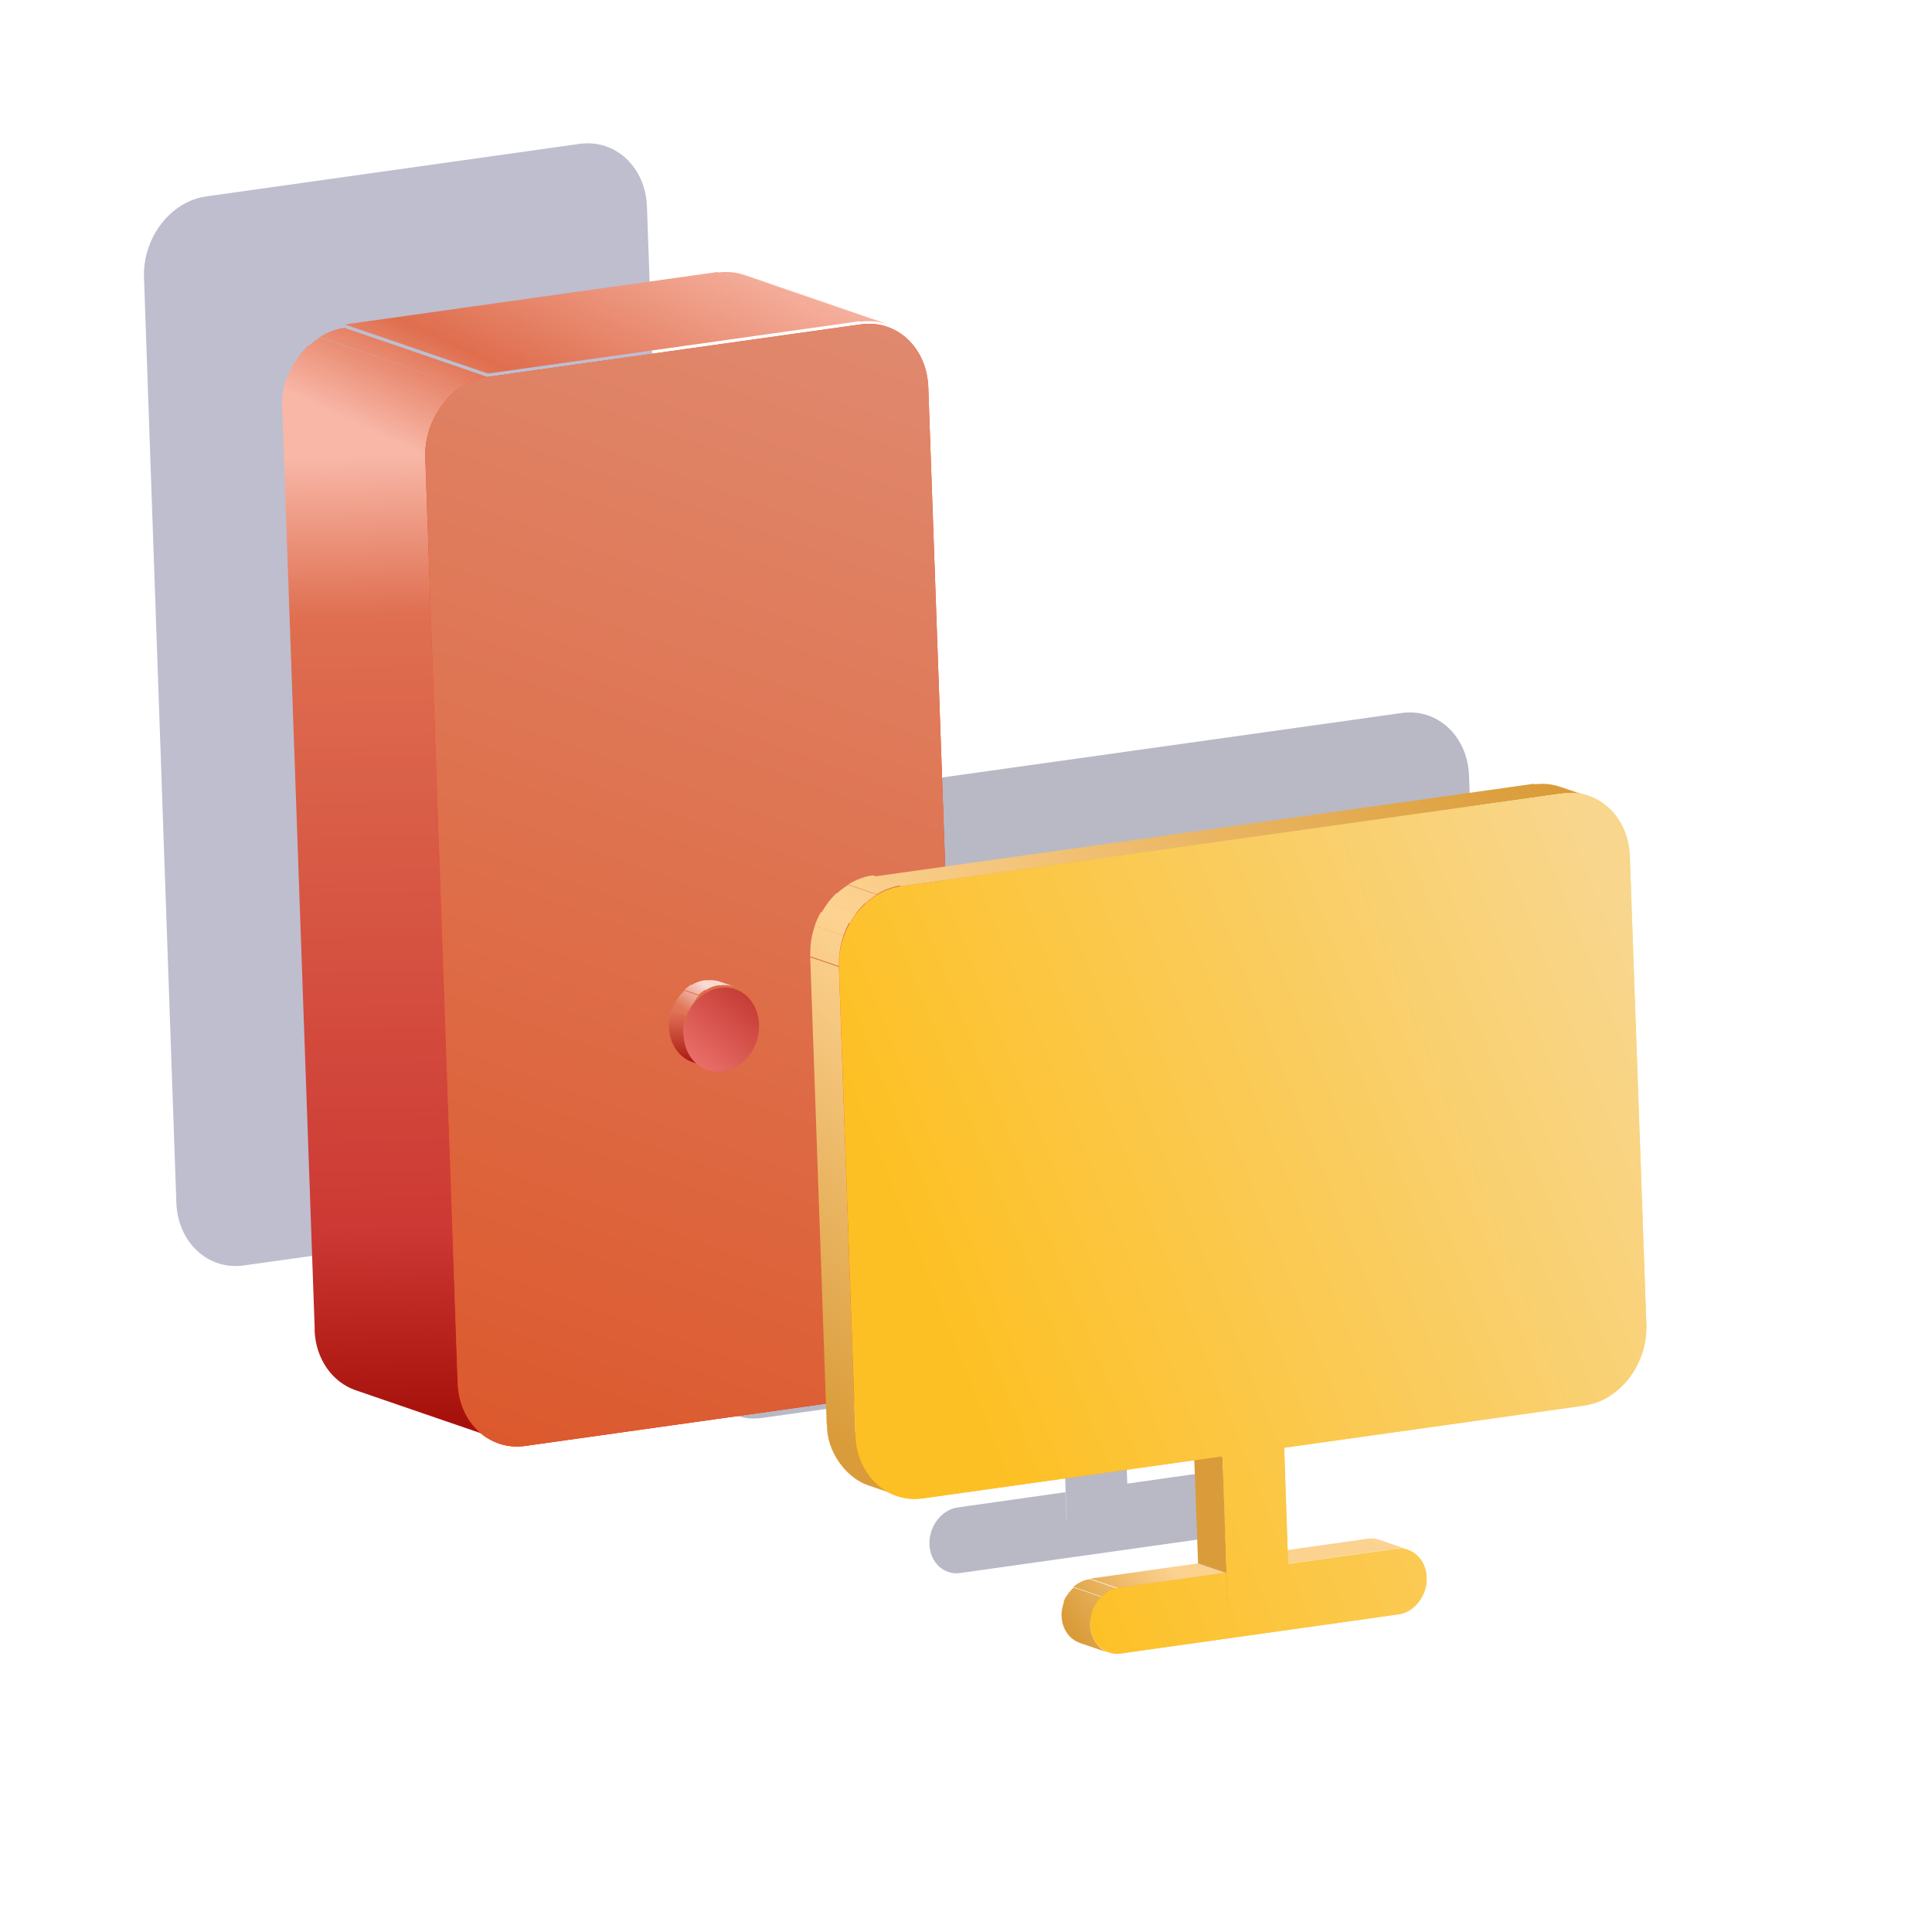 <svg width="70" height="70" viewBox="0 0 70 70" fill="none" xmlns="http://www.w3.org/2000/svg">
<g filter="url(#filter0_f_273_7501)">
<path d="M20.988 5.214C22.292 5.026 23.397 6.054 23.441 7.501L24.623 40.997C24.679 42.445 23.662 43.771 22.358 43.948L8.842 45.849C7.538 46.037 6.433 45.009 6.389 43.561L5.218 10.065C5.162 8.618 6.179 7.291 7.483 7.115L20.988 5.214Z" fill="#26255F" fill-opacity="0.3"/>
</g>
<g filter="url(#filter1_f_273_7501)">
<path fill-rule="evenodd" clip-rule="evenodd" d="M53.227 28.122C53.183 26.674 52.078 25.647 50.774 25.835L26.837 29.194C25.533 29.371 24.516 30.697 24.571 32.145L25.168 49.086C25.212 50.534 26.317 51.562 27.622 51.374L38.467 49.85L38.468 49.885L38.612 54.107L38.645 54.969C38.647 55.016 38.651 55.063 38.658 55.108C38.647 55.05 38.64 54.989 38.637 54.926L38.604 54.064L34.703 54.617C34.117 54.694 33.653 55.302 33.675 55.954C33.697 56.606 34.195 57.081 34.791 56.993L44.837 55.578C45.423 55.501 45.887 54.893 45.865 54.241C45.843 53.589 45.345 53.114 44.748 53.202L40.843 53.754L40.7 49.576L40.705 49.496L40.706 49.539L51.558 48.014C52.862 47.837 53.879 46.511 53.824 45.064L53.227 28.122Z" fill="#17173E" fill-opacity="0.3"/>
</g>
<path fill-rule="evenodd" clip-rule="evenodd" d="M16.585 50.038L16.589 50.039L15.418 16.543L10.224 14.764L11.403 48.175L11.397 48.173C11.43 49.245 12.049 50.085 12.889 50.372L18.068 52.15C17.253 51.869 16.657 51.067 16.585 50.038Z" fill="url(#paint0_linear_273_7501)"/>
<path fill-rule="evenodd" clip-rule="evenodd" d="M12.495 11.756L17.678 13.535L31.137 11.64L31.183 11.656C31.504 11.612 31.813 11.645 32.089 11.723L26.906 9.943C26.633 9.859 26.349 9.835 26.046 9.871L25.999 9.855L12.495 11.756ZM32.085 11.698L26.902 9.919C26.913 9.924 26.922 9.927 26.93 9.93L26.93 9.93L26.93 9.93C26.938 9.932 26.946 9.935 26.957 9.941L32.106 11.708C32.12 11.715 32.133 11.72 32.14 11.72L32.106 11.708C32.099 11.705 32.092 11.701 32.085 11.698ZM15.406 16.592L10.212 14.813C10.201 14.426 10.256 14.05 10.378 13.708L10.89 13.874L10.39 13.702C10.445 13.536 10.523 13.371 10.611 13.216L10.623 13.22C10.695 13.1 10.776 12.98 10.856 12.87L11.764 13.181L10.85 12.866C10.949 12.745 11.048 12.634 11.159 12.524L11.185 12.533C11.313 12.416 11.443 12.319 11.593 12.223L16.776 14.002C16.621 14.102 16.488 14.201 16.356 14.323L16.331 14.315L16.328 14.319L16.328 14.319L16.328 14.319C16.232 14.425 16.128 14.541 16.044 14.656L16.036 14.654L15.995 14.715C15.922 14.823 15.851 14.927 15.796 15.047L15.77 15.038C15.706 15.155 15.648 15.278 15.601 15.401L15.627 15.41C15.517 15.763 15.384 16.216 15.406 16.592ZM11.583 12.209L16.777 13.999C17.042 13.822 17.352 13.711 17.661 13.656L12.478 11.877C12.158 11.921 11.859 12.043 11.583 12.209Z" fill="url(#paint1_linear_273_7501)"/>
<g style="mix-blend-mode:lighten" filter="url(#filter2_f_273_7501)">
<path d="M31.18 11.753C32.484 11.566 33.589 12.593 33.634 14.041L34.816 47.537C34.871 48.984 33.855 50.311 32.551 50.487L19.035 52.388C17.731 52.576 16.626 51.548 16.582 50.101L15.41 16.605C15.355 15.157 16.372 13.831 17.676 13.654L31.18 11.753Z" fill="url(#paint2_linear_273_7501)"/>
</g>
<path d="M31.18 11.753C32.484 11.566 33.589 12.593 33.634 14.041L34.816 47.537C34.871 48.984 33.855 50.311 32.551 50.487L19.035 52.388C17.731 52.576 16.626 51.548 16.582 50.101L15.41 16.605C15.355 15.157 16.372 13.831 17.676 13.654L31.18 11.753Z" fill="url(#paint3_linear_273_7501)"/>
<path d="M26.081 35.7L25.562 35.523C25.75 35.501 25.927 35.512 26.081 35.568L26.601 35.744C26.435 35.689 26.258 35.678 26.081 35.7Z" fill="#F9DAD4"/>
<path d="M26.602 35.744L26.083 35.567C26.094 35.567 26.105 35.578 26.116 35.578L26.635 35.755C26.624 35.744 26.613 35.744 26.602 35.744Z" fill="#FDB7A9"/>
<path d="M25.619 38.667L25.099 38.49C24.613 38.324 24.259 37.838 24.237 37.219C24.226 36.998 24.259 36.777 24.337 36.578L24.856 36.755C24.79 36.954 24.745 37.175 24.757 37.396C24.779 38.004 25.132 38.49 25.619 38.667Z" fill="url(#paint4_linear_273_7501)"/>
<path fill-rule="evenodd" clip-rule="evenodd" d="M25.532 35.869L25.556 35.877C25.711 35.778 25.887 35.712 26.075 35.69L25.556 35.513C25.378 35.534 25.21 35.594 25.062 35.685L25.038 35.677C24.95 35.732 24.873 35.798 24.796 35.864L25.314 36.041C25.384 35.971 25.454 35.919 25.532 35.869ZM24.69 36.009C24.723 35.971 24.757 35.933 24.795 35.895L25.314 36.072C25.281 36.105 25.251 36.137 25.222 36.17L25.233 36.169C25.219 36.193 25.179 36.254 25.129 36.327C25.026 36.483 24.882 36.697 24.86 36.765L24.34 36.588C24.373 36.489 24.415 36.367 24.46 36.279L24.48 36.276C24.532 36.194 24.633 36.064 24.683 36.005L24.69 36.009Z" fill="url(#paint5_linear_273_7501)"/>
<path d="M26.085 35.79C26.837 35.679 27.478 36.276 27.5 37.116C27.533 37.956 26.936 38.719 26.185 38.818C25.433 38.929 24.792 38.332 24.77 37.492C24.748 36.652 25.334 35.901 26.085 35.79Z" fill="url(#paint6_linear_273_7501)"/>
<path fill-rule="evenodd" clip-rule="evenodd" d="M49.54 55.753L50.579 56.107C50.723 56.084 50.867 56.107 50.988 56.14L49.949 55.786C49.828 55.742 49.684 55.731 49.54 55.753ZM49.973 55.786L50.99 56.132C51.002 56.132 51.013 56.143 51.013 56.143L49.974 55.789C49.974 55.788 49.974 55.787 49.973 55.786ZM49.973 55.786C49.971 55.778 49.961 55.778 49.952 55.778H49.952L49.973 55.786Z" fill="#FCD290"/>
<path d="M46.716 57.531L45.677 57.178L45.644 56.316L46.683 56.669L46.716 57.531Z" fill="#838383"/>
<path d="M46.683 56.657L45.644 56.303L49.545 55.751L50.584 56.105L46.683 56.657Z" fill="#FCD290"/>
<path d="M45.784 58.769L44.745 58.416C44.878 58.394 45 58.349 45.11 58.283L46.149 58.637C46.038 58.703 45.906 58.747 45.784 58.769Z" fill="#9E9E9E"/>
<path d="M46.146 58.687L45.107 58.334C45.162 58.3 45.228 58.256 45.273 58.201L46.312 58.555C46.256 58.599 46.201 58.643 46.146 58.687Z" fill="#999999"/>
<path d="M46.314 58.498L45.275 58.144C45.319 58.1 45.363 58.056 45.407 58.001L46.446 58.354C46.402 58.41 46.358 58.454 46.314 58.498Z" fill="#949494"/>
<path d="M46.447 58.363L45.409 58.01C45.442 57.965 45.486 57.91 45.508 57.855L46.547 58.209C46.514 58.264 46.481 58.319 46.447 58.363Z" fill="#8F8F8F"/>
<path d="M46.543 58.243L45.504 57.89C45.538 57.824 45.571 57.757 45.593 57.691L46.632 58.045C46.609 58.111 46.576 58.177 46.543 58.243Z" fill="#8A8A8A"/>
<path d="M46.635 58.015L45.596 57.661C45.652 57.518 45.674 57.363 45.663 57.208L46.702 57.562C46.712 57.728 46.69 57.871 46.635 58.015Z" fill="#858585"/>
<path d="M45.479 58.765L44.44 58.4L44.749 58.356L45.788 58.721L45.479 58.765Z" fill="#A6A6A6"/>
<path d="M45.098 58.782L44.059 58.429C44.07 58.429 44.07 58.429 44.081 58.44L45.12 58.793C45.109 58.793 45.098 58.793 45.098 58.782Z" fill="#999999"/>
<path d="M45.116 58.8L44.077 58.447C44.188 58.48 44.32 58.491 44.442 58.48L45.481 58.834C45.359 58.845 45.227 58.834 45.116 58.8Z" fill="#9E9E9E"/>
<path d="M45.091 58.732L44.053 58.379C43.71 58.257 43.456 57.914 43.445 57.472L44.484 57.826C44.495 58.268 44.749 58.622 45.091 58.732Z" fill="#858585"/>
<path d="M44.467 57.861L43.439 57.496L43.406 56.635L44.445 56.988L44.467 57.861Z" fill="#838383"/>
<path d="M46.526 52.466L45.499 52.113L45.311 47.007L46.35 47.361L46.526 52.466Z" fill="#838383"/>
<path d="M44.446 56.993L43.408 56.639L43.253 52.417L44.292 52.782L44.446 56.993Z" fill="#DA9C3A"/>
<path d="M46.351 47.311L45.312 46.957C45.301 46.515 45.047 46.172 44.705 46.051L45.743 46.404C46.086 46.537 46.34 46.88 46.351 47.311Z" fill="#858585"/>
<path d="M45.349 46.379L44.31 46.026C44.443 46.003 44.564 46.014 44.686 46.059L45.724 46.412C45.603 46.368 45.481 46.357 45.349 46.379Z" fill="#9E9E9E"/>
<path d="M45.728 46.386L44.69 46.032C44.7 46.032 44.7 46.032 44.712 46.044L45.75 46.397C45.739 46.397 45.728 46.386 45.728 46.386Z" fill="#999999"/>
<path d="M45.044 46.412L44.005 46.059L44.303 46.014L45.342 46.379L45.044 46.412Z" fill="#A6A6A6"/>
<path d="M44.295 52.739L43.257 52.375L43.08 47.28L44.119 47.634L44.295 52.739Z" fill="#838383"/>
<path d="M44.124 47.595L43.085 47.242C43.074 47.087 43.107 46.932 43.151 46.789L44.19 47.142C44.146 47.286 44.124 47.441 44.124 47.595Z" fill="#858585"/>
<path d="M44.19 47.168L43.151 46.814C43.173 46.748 43.206 46.682 43.239 46.615L44.278 46.969C44.245 47.035 44.212 47.102 44.19 47.168Z" fill="#8A8A8A"/>
<path d="M44.278 46.969L43.239 46.615C43.272 46.56 43.306 46.505 43.339 46.461L44.377 46.814C44.344 46.858 44.311 46.914 44.278 46.969Z" fill="#8F8F8F"/>
<path d="M44.39 46.794L43.351 46.44C43.395 46.385 43.428 46.341 43.483 46.297L44.522 46.65C44.467 46.694 44.423 46.739 44.39 46.794Z" fill="#949494"/>
<path d="M44.512 46.646L43.474 46.292C43.529 46.248 43.584 46.204 43.639 46.16L44.678 46.514C44.623 46.558 44.568 46.602 44.512 46.646Z" fill="#999999"/>
<path d="M44.686 46.537L43.647 46.183C43.758 46.117 43.879 46.073 44.012 46.051L45.051 46.404C44.918 46.426 44.797 46.471 44.686 46.537Z" fill="#9E9E9E"/>
<path fill-rule="evenodd" clip-rule="evenodd" d="M40.531 57.55L39.493 57.196L43.405 56.644L44.444 56.997L40.531 57.55ZM40.175 59.885L39.136 59.531C38.749 59.399 38.473 59.023 38.462 58.537C38.452 58.388 38.498 58.2 38.545 58.051L38.537 58.048C38.559 57.971 38.592 57.894 38.636 57.827L38.645 57.83C38.677 57.768 38.719 57.716 38.761 57.663L38.761 57.663L38.765 57.665C38.807 57.612 38.85 57.56 38.903 57.518L39.942 57.871C39.928 57.886 39.913 57.899 39.9 57.912C39.859 57.95 39.823 57.985 39.798 58.026L39.794 58.025C39.752 58.078 39.71 58.141 39.678 58.194L39.669 58.191C39.637 58.239 39.612 58.294 39.592 58.349L39.622 58.36L39.617 58.375C39.562 58.528 39.49 58.73 39.5 58.89C39.523 59.366 39.799 59.752 40.175 59.885ZM39.929 57.851L38.891 57.497C38.946 57.442 39.012 57.398 39.079 57.354L39.087 57.357C39.207 57.282 39.348 57.228 39.489 57.217L40.528 57.571C40.385 57.593 40.252 57.648 40.119 57.715L40.111 57.712C40.08 57.733 40.052 57.756 40.023 57.779L40.023 57.779L40.023 57.779C39.993 57.804 39.963 57.829 39.929 57.851Z" fill="url(#paint7_linear_273_7501)"/>
<path fill-rule="evenodd" clip-rule="evenodd" d="M32.565 32.087L32.654 32.112L56.553 28.76L56.597 28.775C56.918 28.731 57.216 28.753 57.504 28.841L56.465 28.488C56.193 28.404 55.91 28.38 55.609 28.415L55.563 28.399L31.727 31.75L31.624 31.715C31.303 31.759 31.005 31.88 30.729 32.046L31.767 32.4C32.015 32.251 32.281 32.147 32.565 32.087ZM57.499 28.816L56.461 28.463C56.472 28.468 56.48 28.471 56.488 28.474C56.496 28.477 56.505 28.479 56.516 28.485L57.513 28.824C57.508 28.822 57.503 28.82 57.499 28.816ZM57.517 28.826L57.555 28.838C57.545 28.834 57.535 28.831 57.526 28.828L57.517 28.826ZM31.449 53.814L32.487 54.167C31.648 53.869 31.051 52.963 31.018 51.902L30.989 51.893L30.395 35.037L29.356 34.684L29.953 51.614L29.966 51.618C29.936 52.544 30.623 53.531 31.449 53.814ZM30.396 35.004L29.358 34.65C29.346 34.264 29.402 33.888 29.523 33.545L30.562 33.899C30.441 34.242 30.385 34.617 30.396 35.004ZM29.52 33.54L30.558 33.893C30.62 33.739 30.682 33.585 30.761 33.439L30.786 33.448C30.863 33.315 30.952 33.182 31.04 33.061L30.001 32.707C29.92 32.819 29.839 32.94 29.766 33.062L29.741 33.053C29.652 33.208 29.575 33.374 29.52 33.54ZM29.995 32.704L31.034 33.057C31.129 32.941 31.224 32.835 31.329 32.729L31.347 32.735C31.479 32.613 31.623 32.503 31.767 32.414L30.728 32.061C30.579 32.156 30.451 32.252 30.323 32.367L30.304 32.361C30.194 32.472 30.094 32.582 29.995 32.704Z" fill="url(#paint8_linear_273_7501)"/>
<g style="mix-blend-mode:lighten" filter="url(#filter3_f_273_7501)">
<path fill-rule="evenodd" clip-rule="evenodd" d="M59.054 31.037C59.01 29.589 57.905 28.561 56.601 28.749L32.664 32.109C31.36 32.286 30.344 33.612 30.399 35.059L30.996 52.001C31.04 53.448 32.145 54.476 33.449 54.288L44.295 52.764L44.439 56.985L44.472 57.847C44.484 58.162 44.616 58.428 44.816 58.597C44.611 58.428 44.477 58.16 44.465 57.841L44.432 56.979L40.531 57.531C39.945 57.609 39.481 58.217 39.503 58.868C39.525 59.52 40.022 59.996 40.619 59.907L50.664 58.493C51.25 58.415 51.714 57.808 51.692 57.156C51.67 56.504 51.173 56.028 50.576 56.117L46.671 56.668L46.528 52.454L46.531 52.389L46.533 52.454L57.386 50.929C58.69 50.752 59.706 49.426 59.651 47.978L59.054 31.037Z" fill="url(#paint9_linear_273_7501)" fill-opacity="0.6"/>
</g>
<path fill-rule="evenodd" clip-rule="evenodd" d="M59.054 31.037C59.01 29.589 57.905 28.561 56.601 28.749L32.664 32.109C31.36 32.286 30.344 33.612 30.399 35.059L30.996 52.001C31.04 53.448 32.145 54.476 33.449 54.288L44.295 52.764L44.439 56.985L44.472 57.847C44.484 58.162 44.616 58.428 44.816 58.597C44.611 58.428 44.477 58.16 44.465 57.841L44.432 56.979L40.531 57.531C39.945 57.609 39.481 58.217 39.503 58.868C39.525 59.52 40.022 59.996 40.619 59.907L50.664 58.493C51.25 58.415 51.714 57.808 51.692 57.156C51.67 56.504 51.173 56.028 50.576 56.117L46.671 56.668L46.528 52.454L46.531 52.389L46.533 52.454L57.386 50.929C58.69 50.752 59.706 49.426 59.651 47.978L59.054 31.037Z" fill="url(#paint10_linear_273_7501)"/>
<defs>
<filter id="filter0_f_273_7501" x="3.983" y="3.959" width="21.875" height="43.144" filterUnits="userSpaceOnUse" color-interpolation-filters="sRGB">
<feFlood flood-opacity="0" result="BackgroundImageFix"/>
<feBlend mode="normal" in="SourceGraphic" in2="BackgroundImageFix" result="shape"/>
<feGaussianBlur stdDeviation="0.616" result="effect1_foregroundBlur_273_7501"/>
</filter>
<filter id="filter1_f_273_7501" x="23.337" y="24.58" width="31.721" height="33.656" filterUnits="userSpaceOnUse" color-interpolation-filters="sRGB">
<feFlood flood-opacity="0" result="BackgroundImageFix"/>
<feBlend mode="normal" in="SourceGraphic" in2="BackgroundImageFix" result="shape"/>
<feGaussianBlur stdDeviation="0.616" result="effect1_foregroundBlur_273_7501"/>
</filter>
<filter id="filter2_f_273_7501" x="11.679" y="8.002" width="26.869" height="48.138" filterUnits="userSpaceOnUse" color-interpolation-filters="sRGB">
<feFlood flood-opacity="0" result="BackgroundImageFix"/>
<feBlend mode="normal" in="SourceGraphic" in2="BackgroundImageFix" result="shape"/>
<feGaussianBlur stdDeviation="1.865" result="effect1_foregroundBlur_273_7501"/>
</filter>
<filter id="filter3_f_273_7501" x="26.667" y="24.998" width="36.715" height="38.65" filterUnits="userSpaceOnUse" color-interpolation-filters="sRGB">
<feFlood flood-opacity="0" result="BackgroundImageFix"/>
<feBlend mode="normal" in="SourceGraphic" in2="BackgroundImageFix" result="shape"/>
<feGaussianBlur stdDeviation="1.865" result="effect1_foregroundBlur_273_7501"/>
</filter>
<linearGradient id="paint0_linear_273_7501" x1="15.025" y1="16.517" x2="15.686" y2="52.846" gradientUnits="userSpaceOnUse">
<stop stop-color="#F8B7A7"/>
<stop offset="0.159" stop-color="#DF6F50"/>
<stop offset="0.767" stop-color="#CD3934"/>
<stop offset="0.961" stop-color="#A7110C"/>
</linearGradient>
<linearGradient id="paint1_linear_273_7501" x1="20.436" y1="2.749" x2="14.287" y2="16.008" gradientUnits="userSpaceOnUse">
<stop stop-color="#D14043"/>
<stop offset="0.19" stop-color="#F7B5A4"/>
<stop offset="0.72" stop-color="#DF6E4E"/>
<stop offset="1" stop-color="#F8B7A7"/>
</linearGradient>
<linearGradient id="paint2_linear_273_7501" x1="32.097" y1="11.831" x2="17.565" y2="52.167" gradientUnits="userSpaceOnUse">
<stop stop-color="#FF4B12"/>
<stop offset="1" stop-color="#FF0404"/>
</linearGradient>
<linearGradient id="paint3_linear_273_7501" x1="32.097" y1="11.831" x2="17.565" y2="52.167" gradientUnits="userSpaceOnUse">
<stop stop-color="#E0896E"/>
<stop offset="1" stop-color="#DC592D"/>
</linearGradient>
<linearGradient id="paint4_linear_273_7501" x1="24.927" y1="36.578" x2="24.927" y2="38.667" gradientUnits="userSpaceOnUse">
<stop stop-color="#E17557"/>
<stop offset="1" stop-color="#A7110C"/>
</linearGradient>
<linearGradient id="paint5_linear_273_7501" x1="25.344" y1="35.557" x2="24.678" y2="36.498" gradientUnits="userSpaceOnUse">
<stop stop-color="#F9DAD4"/>
<stop offset="1" stop-color="#E17557"/>
</linearGradient>
<linearGradient id="paint6_linear_273_7501" x1="29.056" y1="35.16" x2="25.52" y2="39.415" gradientUnits="userSpaceOnUse">
<stop stop-color="#AE1D15"/>
<stop offset="1" stop-color="#EF7670"/>
</linearGradient>
<linearGradient id="paint7_linear_273_7501" x1="42.608" y1="57.04" x2="39.131" y2="59.42" gradientUnits="userSpaceOnUse">
<stop stop-color="#FCD290"/>
<stop offset="1" stop-color="#DA9C3A"/>
</linearGradient>
<linearGradient id="paint8_linear_273_7501" x1="57.577" y1="27.165" x2="32.617" y2="54.22" gradientUnits="userSpaceOnUse">
<stop stop-color="#D79731"/>
<stop offset="0.621" stop-color="#FDD392"/>
<stop offset="1" stop-color="#DA9C3A"/>
</linearGradient>
<linearGradient id="paint9_linear_273_7501" x1="57.253" y1="29.18" x2="30.898" y2="39.68" gradientUnits="userSpaceOnUse">
<stop stop-color="#FFEE58"/>
<stop offset="1" stop-color="#FF8A00"/>
</linearGradient>
<linearGradient id="paint10_linear_273_7501" x1="57.253" y1="29.18" x2="30.898" y2="39.68" gradientUnits="userSpaceOnUse">
<stop stop-color="#F8D68D"/>
<stop offset="1" stop-color="#FDC024"/>
</linearGradient>
</defs>
</svg>
